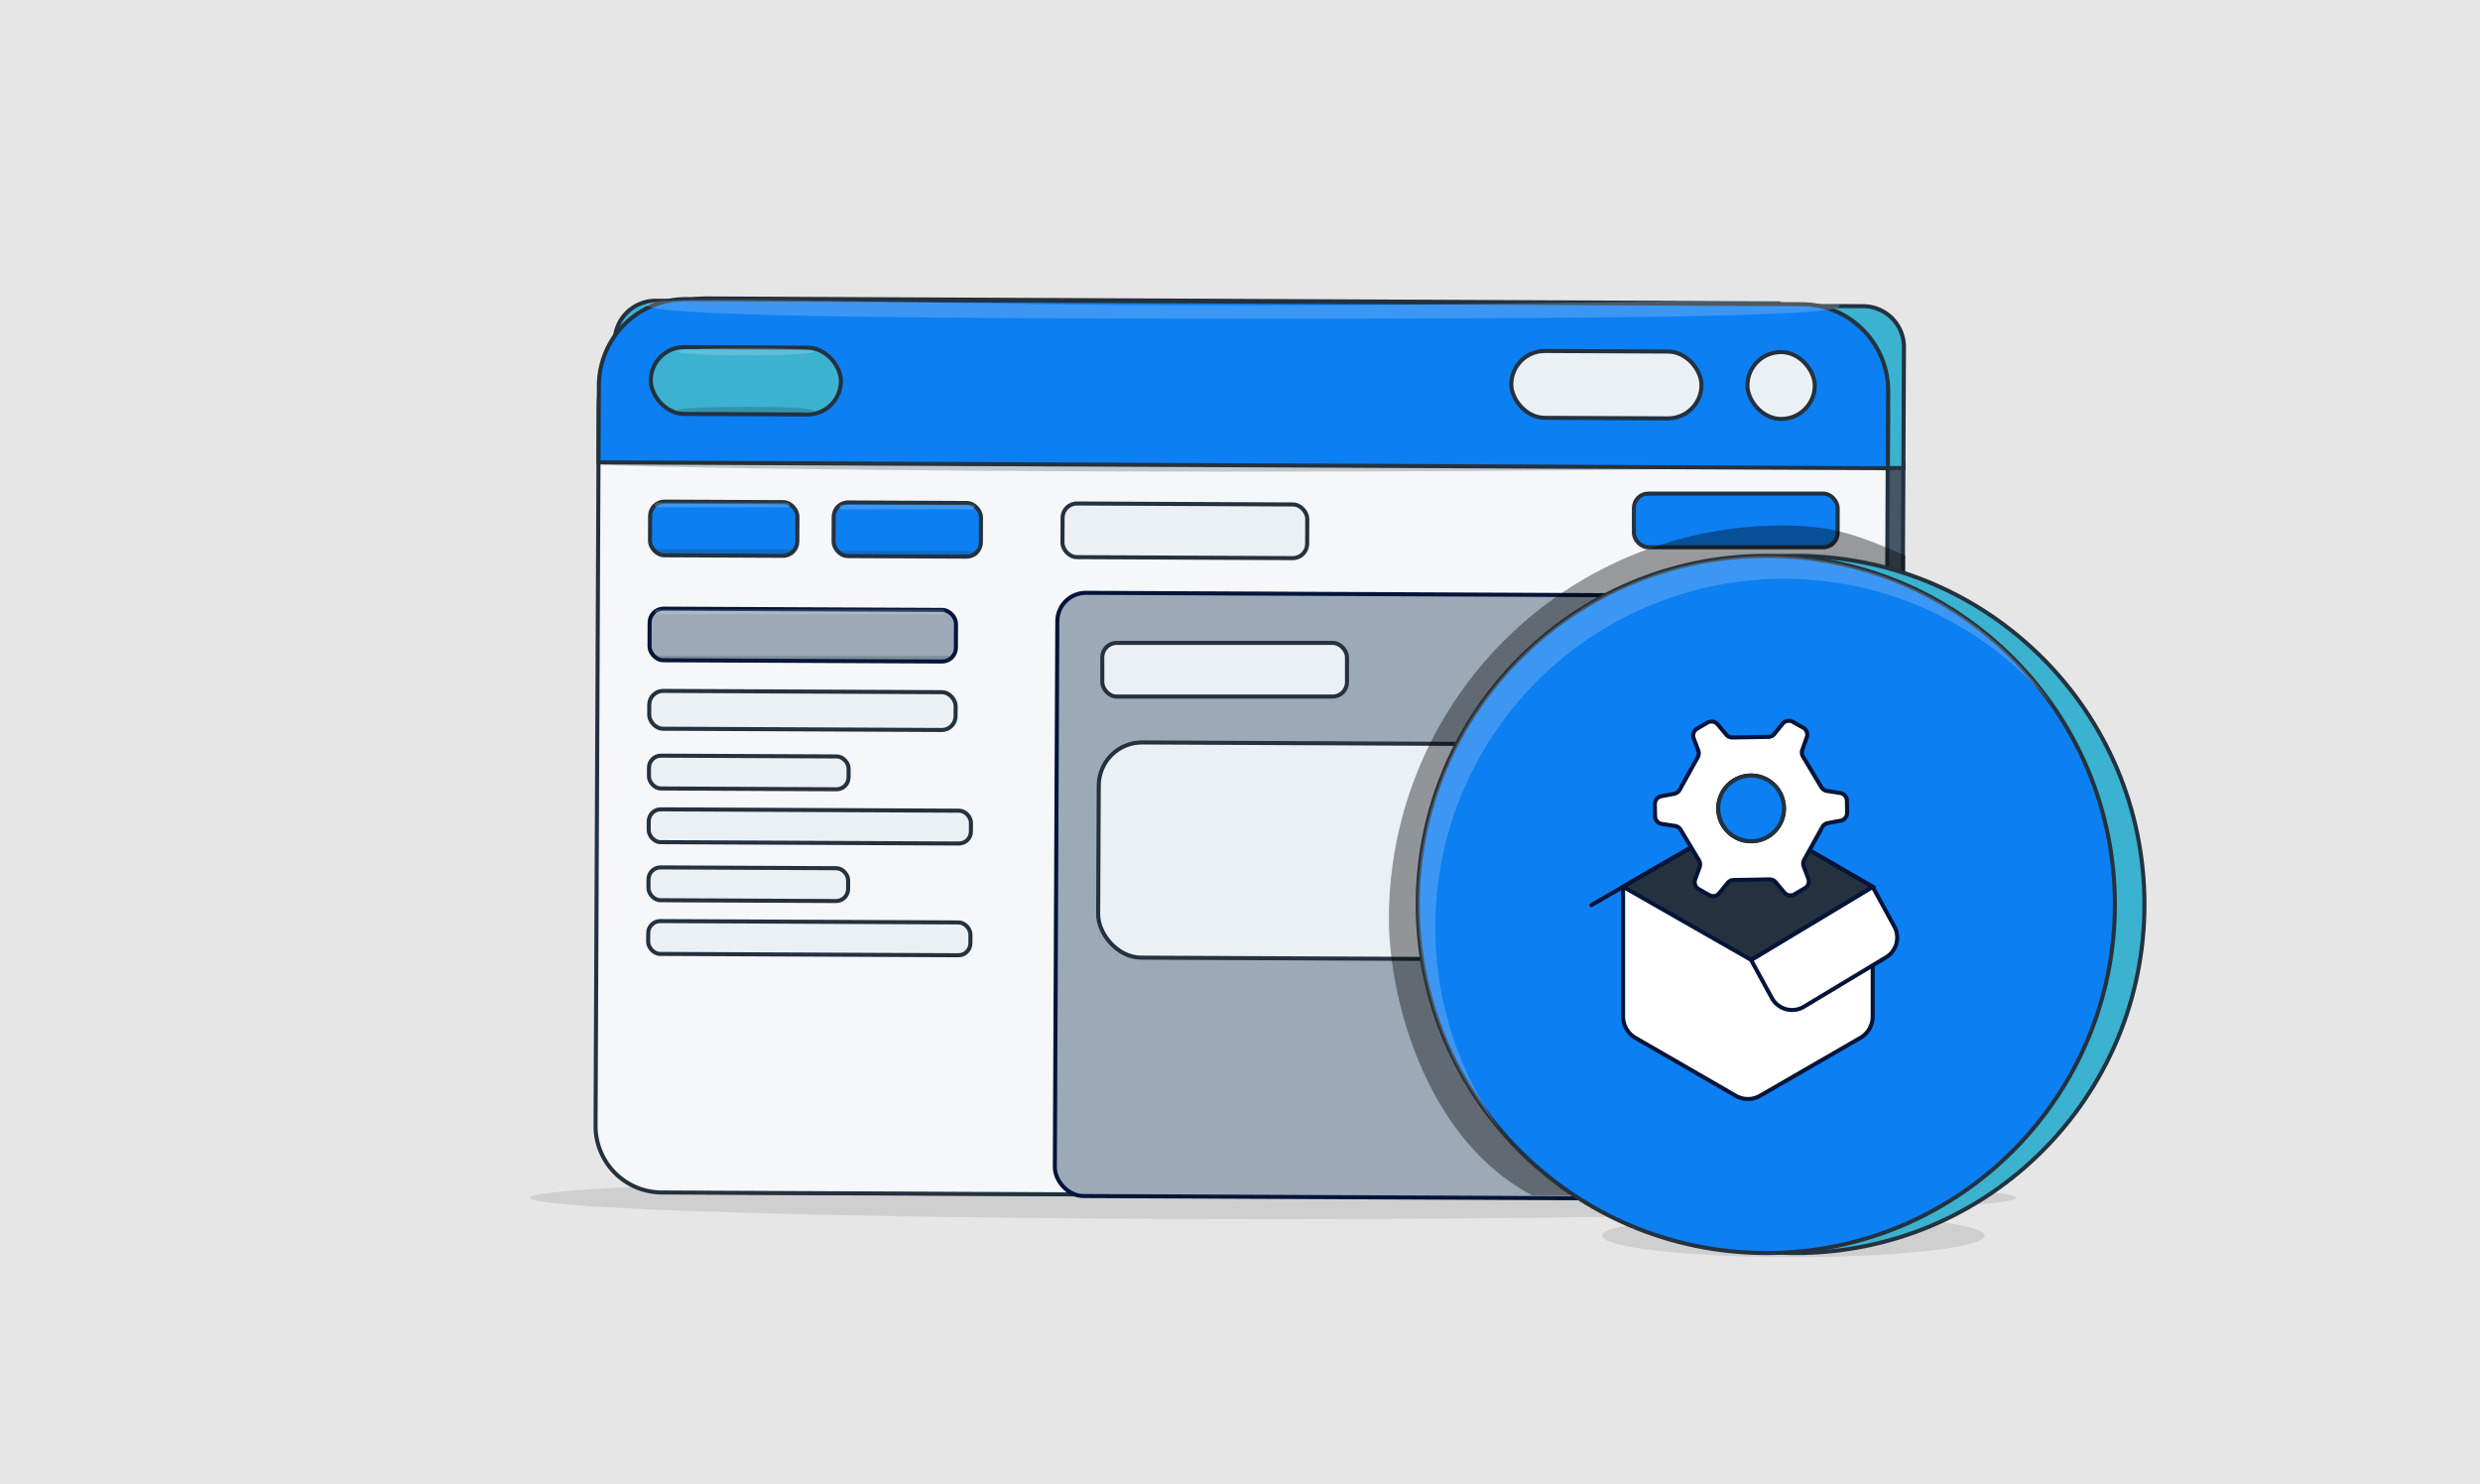 <svg xmlns="http://www.w3.org/2000/svg" viewBox="0 0 783.37 468.87"><defs><style>.cls-1{isolation:isolate;}.cls-2{fill:#e6e6e6;}.cls-3{opacity:0.1;}.cls-3,.cls-7{mix-blend-mode:multiply;}.cls-4{fill:#455666;}.cls-4,.cls-5,.cls-6,.cls-8,.cls-9{stroke:#24313e;}.cls-10,.cls-13,.cls-4,.cls-5,.cls-6,.cls-8,.cls-9{stroke-miterlimit:10;}.cls-10,.cls-12,.cls-13,.cls-15,.cls-4,.cls-5,.cls-6,.cls-8,.cls-9{stroke-width:1.28px;}.cls-5{fill:#3ab2d0;}.cls-6{fill:#f5f7f9;}.cls-13,.cls-7{fill:#24313e;}.cls-7{opacity:0.24;}.cls-8{fill:#0c7ff2;}.cls-16,.cls-9{fill:#ebf0f5;}.cls-10{fill:#9caab8;}.cls-10,.cls-12,.cls-13,.cls-15{stroke:#031439;}.cls-11{opacity:0.38;}.cls-11,.cls-16{mix-blend-mode:overlay;}.cls-12,.cls-14{fill:#fff;}.cls-12,.cls-15{stroke-linecap:round;stroke-linejoin:round;}.cls-15{fill:none;}.cls-16{opacity:0.21;}</style></defs><g class="cls-1"><g id="Layer_2" data-name="Layer 2"><g id="Layer_1-2" data-name="Layer 1"><rect id="rect201" class="cls-2" width="783.37" height="468.87"></rect><ellipse class="cls-3" cx="402.17" cy="378.35" rx="234.77" ry="6.76"></ellipse><path class="cls-4" d="M601.24,146.14,601,195.23l-.83,183.15-151-.69-229-1.05a27.24,27.24,0,0,1-27.11-27.36L194,146.14Z"></path><path class="cls-5" d="M601.41,109.54l-.17,38.32H194l.17-40.16A12.91,12.91,0,0,1,207.27,95l381.19,1.72A12.91,12.91,0,0,1,601.41,109.54Z"></path><path class="cls-6" d="M596.36,130.05l-1.05,227.46a20.93,20.93,0,0,1-21,20.84l-365.35-1.67a21,21,0,0,1-20.84-21l1-227.46a34.12,34.12,0,0,1,34.26-33.95l339,1.56"></path><path class="cls-7" d="M596.36,146.6c0,.82-91.18,2.39-203.66,2.39s-203.65-1.57-203.65-2.39S280.23,146,392.7,146,596.36,145.77,596.36,146.6Z"></path><path class="cls-8" d="M216.6,95.3H569a27.44,27.44,0,0,1,27.44,27.44V147a0,0,0,0,1,0,0H189.17a0,0,0,0,1,0,0V122.73A27.44,27.44,0,0,1,216.6,95.3Z" transform="translate(0.56 -1.8) rotate(0.26)"></path><rect class="cls-8" x="205.33" y="158.55" width="46.53" height="16.95" rx="4.54" transform="translate(0.77 -1.05) rotate(0.26)"></rect><rect class="cls-5" x="205.55" y="109.74" width="60.07" height="21.11" rx="10.56" transform="translate(0.56 -1.08) rotate(0.26)"></rect><rect class="cls-9" x="477.38" y="110.99" width="60.07" height="21.11" rx="10.56" transform="translate(0.56 -2.33) rotate(0.26)"></rect><rect class="cls-9" x="551.96" y="111.25" width="21.27" height="21.11" rx="10.56" transform="translate(0.57 -2.58) rotate(0.26)"></rect><rect class="cls-10" x="205.18" y="192.48" width="96.77" height="16.29" rx="4.36" transform="translate(0.92 -1.16) rotate(0.26)"></rect><rect class="cls-9" x="205.07" y="218.46" width="96.77" height="11.94" rx="4.36" transform="translate(1.03 -1.16) rotate(0.26)"></rect><rect class="cls-9" x="204.98" y="238.83" width="63.06" height="10.37" rx="3.79" transform="translate(1.12 -1.08) rotate(0.26)"></rect><rect class="cls-9" x="204.9" y="255.88" width="101.78" height="10.37" rx="3.79" transform="translate(1.2 -1.17) rotate(0.26)"></rect><rect class="cls-9" x="204.82" y="274.13" width="63.06" height="10.37" rx="3.79" transform="translate(1.29 -1.08) rotate(0.26)"></rect><rect class="cls-9" x="204.74" y="291.18" width="101.78" height="10.37" rx="3.79" transform="translate(1.36 -1.17) rotate(0.26)"></rect><rect class="cls-8" x="263.32" y="158.82" width="46.53" height="16.95" rx="4.54" transform="translate(0.77 -1.32) rotate(0.26)"></rect><rect class="cls-9" x="335.62" y="159.22" width="77.29" height="16.95" rx="4.54" transform="translate(0.77 -1.72) rotate(0.26)"></rect><rect class="cls-8" x="515.34" y="158.43" width="64.36" height="16.95" rx="4.54" transform="matrix(1, 0, 0, 1, 0.77, -2.51)"></rect><rect class="cls-10" x="333.57" y="187.8" width="244.93" height="190.54" rx="9.02" transform="translate(1.31 -2.09) rotate(0.26)"></rect><rect class="cls-9" x="347.21" y="204.85" width="77.29" height="16.95" rx="4.54" transform="matrix(1, 0, 0, 1, 0.98, -1.77)"></rect><rect class="cls-9" x="346.96" y="234.99" width="218.63" height="67.98" rx="13.65" transform="translate(1.24 -2.1) rotate(0.26)"></rect><path class="cls-11" d="M601.94,175.46l-.83,202.83L484,377.6c-33.68-17.73-45.28-62.42-45.28-87.4A124.21,124.21,0,0,1,562.9,166C579.78,166,587.27,169.36,601.94,175.46Z"></path><ellipse class="cls-3" cx="566.49" cy="390.34" rx="60.39" ry="6.76"></ellipse><circle class="cls-5" cx="567.27" cy="285.7" r="110.11"></circle><circle class="cls-8" cx="557.93" cy="285.7" r="110.11"></circle><path class="cls-12" d="M591.54,280.11l-39.42-22.76L512.7,280.11v41a7.76,7.76,0,0,0,3.88,6.72l31.66,18.28a7.74,7.74,0,0,0,7.76,0l31.66-18.28a7.76,7.76,0,0,0,3.88-6.72Z"></path><path class="cls-12" d="M569.82,318l25.93-15.6a7.27,7.27,0,0,0,2.64-9.71l-6.85-12.55-38.41,23.1,6.55,12A7.28,7.28,0,0,0,569.82,318Z"></path><line class="cls-12" x1="502.68" y1="285.9" x2="552.12" y2="257.35"></line><polygon class="cls-13" points="552.12 257.35 591.54 280.11 553.13 303.21 512.7 280.11 552.12 257.35"></polygon><path class="cls-14" d="M577.37,260l4.09-.77a2.53,2.53,0,0,0,2-2.53l-.07-3.78a2.51,2.51,0,0,0-2.15-2.44l-4.12-.63a2.52,2.52,0,0,1-1.79-1.19l-5.8-9.66a2.52,2.52,0,0,1-.22-2.14l1.42-4a2.52,2.52,0,0,0-1.15-3l-3.3-1.85a2.54,2.54,0,0,0-3.2.61l-2.59,3.21a2.52,2.52,0,0,1-1.92.94l-11.28.19a2.47,2.47,0,0,1-2-.9l-2.73-3.25a2.53,2.53,0,0,0-3.21-.55l-3.27,1.91a2.52,2.52,0,0,0-1.08,3.07l1.44,3.81a2.48,2.48,0,0,1-.15,2.11l-5.73,10.33a2.55,2.55,0,0,1-1.74,1.26l-4.09.77a2.51,2.51,0,0,0-2,2.52l.07,3.78a2.52,2.52,0,0,0,2.14,2.45l4.13.62a2.54,2.54,0,0,1,1.79,1.19l5.8,9.66a2.54,2.54,0,0,1,.22,2.15l-1.42,3.94a2.52,2.52,0,0,0,1.15,3.05l3.3,1.86a2.51,2.51,0,0,0,3.19-.62l2.6-3.21a2.51,2.51,0,0,1,1.92-.93l11.28-.2a2.53,2.53,0,0,1,2,.9l2.73,3.25a2.52,2.52,0,0,0,3.2.56l3.27-1.92a2.51,2.51,0,0,0,1.09-3.07l-1.44-3.8a2.5,2.5,0,0,1,.15-2.12l5.73-10.33A2.49,2.49,0,0,1,577.37,260Zm-34.61-4.25a10.38,10.38,0,1,1,10.36,10A10.38,10.38,0,0,1,542.76,255.73Z"></path><path class="cls-15" d="M577.37,260l4.09-.77a2.53,2.53,0,0,0,2-2.53l-.07-3.78a2.51,2.51,0,0,0-2.15-2.44l-4.12-.63a2.52,2.52,0,0,1-1.79-1.19l-5.8-9.66a2.52,2.52,0,0,1-.22-2.14l1.42-4a2.52,2.52,0,0,0-1.15-3l-3.3-1.85a2.54,2.54,0,0,0-3.2.61l-2.59,3.21a2.52,2.52,0,0,1-1.92.94l-11.28.19a2.47,2.47,0,0,1-2-.9l-2.73-3.25a2.53,2.53,0,0,0-3.21-.55l-3.27,1.91a2.52,2.52,0,0,0-1.08,3.07l1.44,3.81a2.48,2.48,0,0,1-.15,2.11l-5.73,10.33a2.55,2.55,0,0,1-1.74,1.26l-4.09.77a2.51,2.51,0,0,0-2,2.52l.07,3.78a2.52,2.52,0,0,0,2.14,2.45l4.13.62a2.54,2.54,0,0,1,1.79,1.19l5.8,9.66a2.54,2.54,0,0,1,.22,2.15l-1.42,3.94a2.52,2.52,0,0,0,1.15,3.05l3.3,1.86a2.51,2.51,0,0,0,3.19-.62l2.6-3.21a2.51,2.51,0,0,1,1.92-.93l11.28-.2a2.53,2.53,0,0,1,2,.9l2.73,3.25a2.52,2.52,0,0,0,3.2.56l3.27-1.92a2.51,2.51,0,0,0,1.09-3.07l-1.44-3.8a2.5,2.5,0,0,1,.15-2.12l5.73-10.33A2.49,2.49,0,0,1,577.37,260Zm-34.61-4.25a10.38,10.38,0,1,1,10.36,10A10.38,10.38,0,0,1,542.76,255.73Z"></path><ellipse class="cls-8" cx="553.14" cy="255.35" rx="10.38" ry="10.38" transform="translate(-14.25 477.25) rotate(-46.14)"></ellipse><path class="cls-16" d="M648.07,222.45a110.11,110.11,0,0,0-174.7,133.77,110.11,110.11,0,1,1,174.7-133.77Z"></path><path class="cls-16" d="M581.11,96.64c0,3.68-84.39,4-188.49,4S204.13,100,204.13,96.27s83.77.23,187.87.23S581.11,93,581.11,96.64Z"></path><rect class="cls-16" x="206.86" y="158.77" width="42.62" height="1.49" rx="0.75"></rect><rect class="cls-7" x="206.86" y="173.48" width="43.87" height="1.49" rx="0.75"></rect><rect class="cls-16" x="265.17" y="159.39" width="42.62" height="1.49" rx="0.75"></rect><rect class="cls-7" x="265.17" y="174.1" width="43.87" height="1.49" rx="0.75"></rect><rect class="cls-16" x="206.86" y="192.52" width="91.58" height="1.49" rx="0.75"></rect><rect class="cls-7" x="206.86" y="207.23" width="94.26" height="1.49" rx="0.75"></rect><ellipse class="cls-16" cx="235.47" cy="111.08" rx="21.66" ry="1.18"></ellipse><ellipse class="cls-7" cx="235.47" cy="129.68" rx="21.66" ry="1.18"></ellipse></g></g></g></svg>